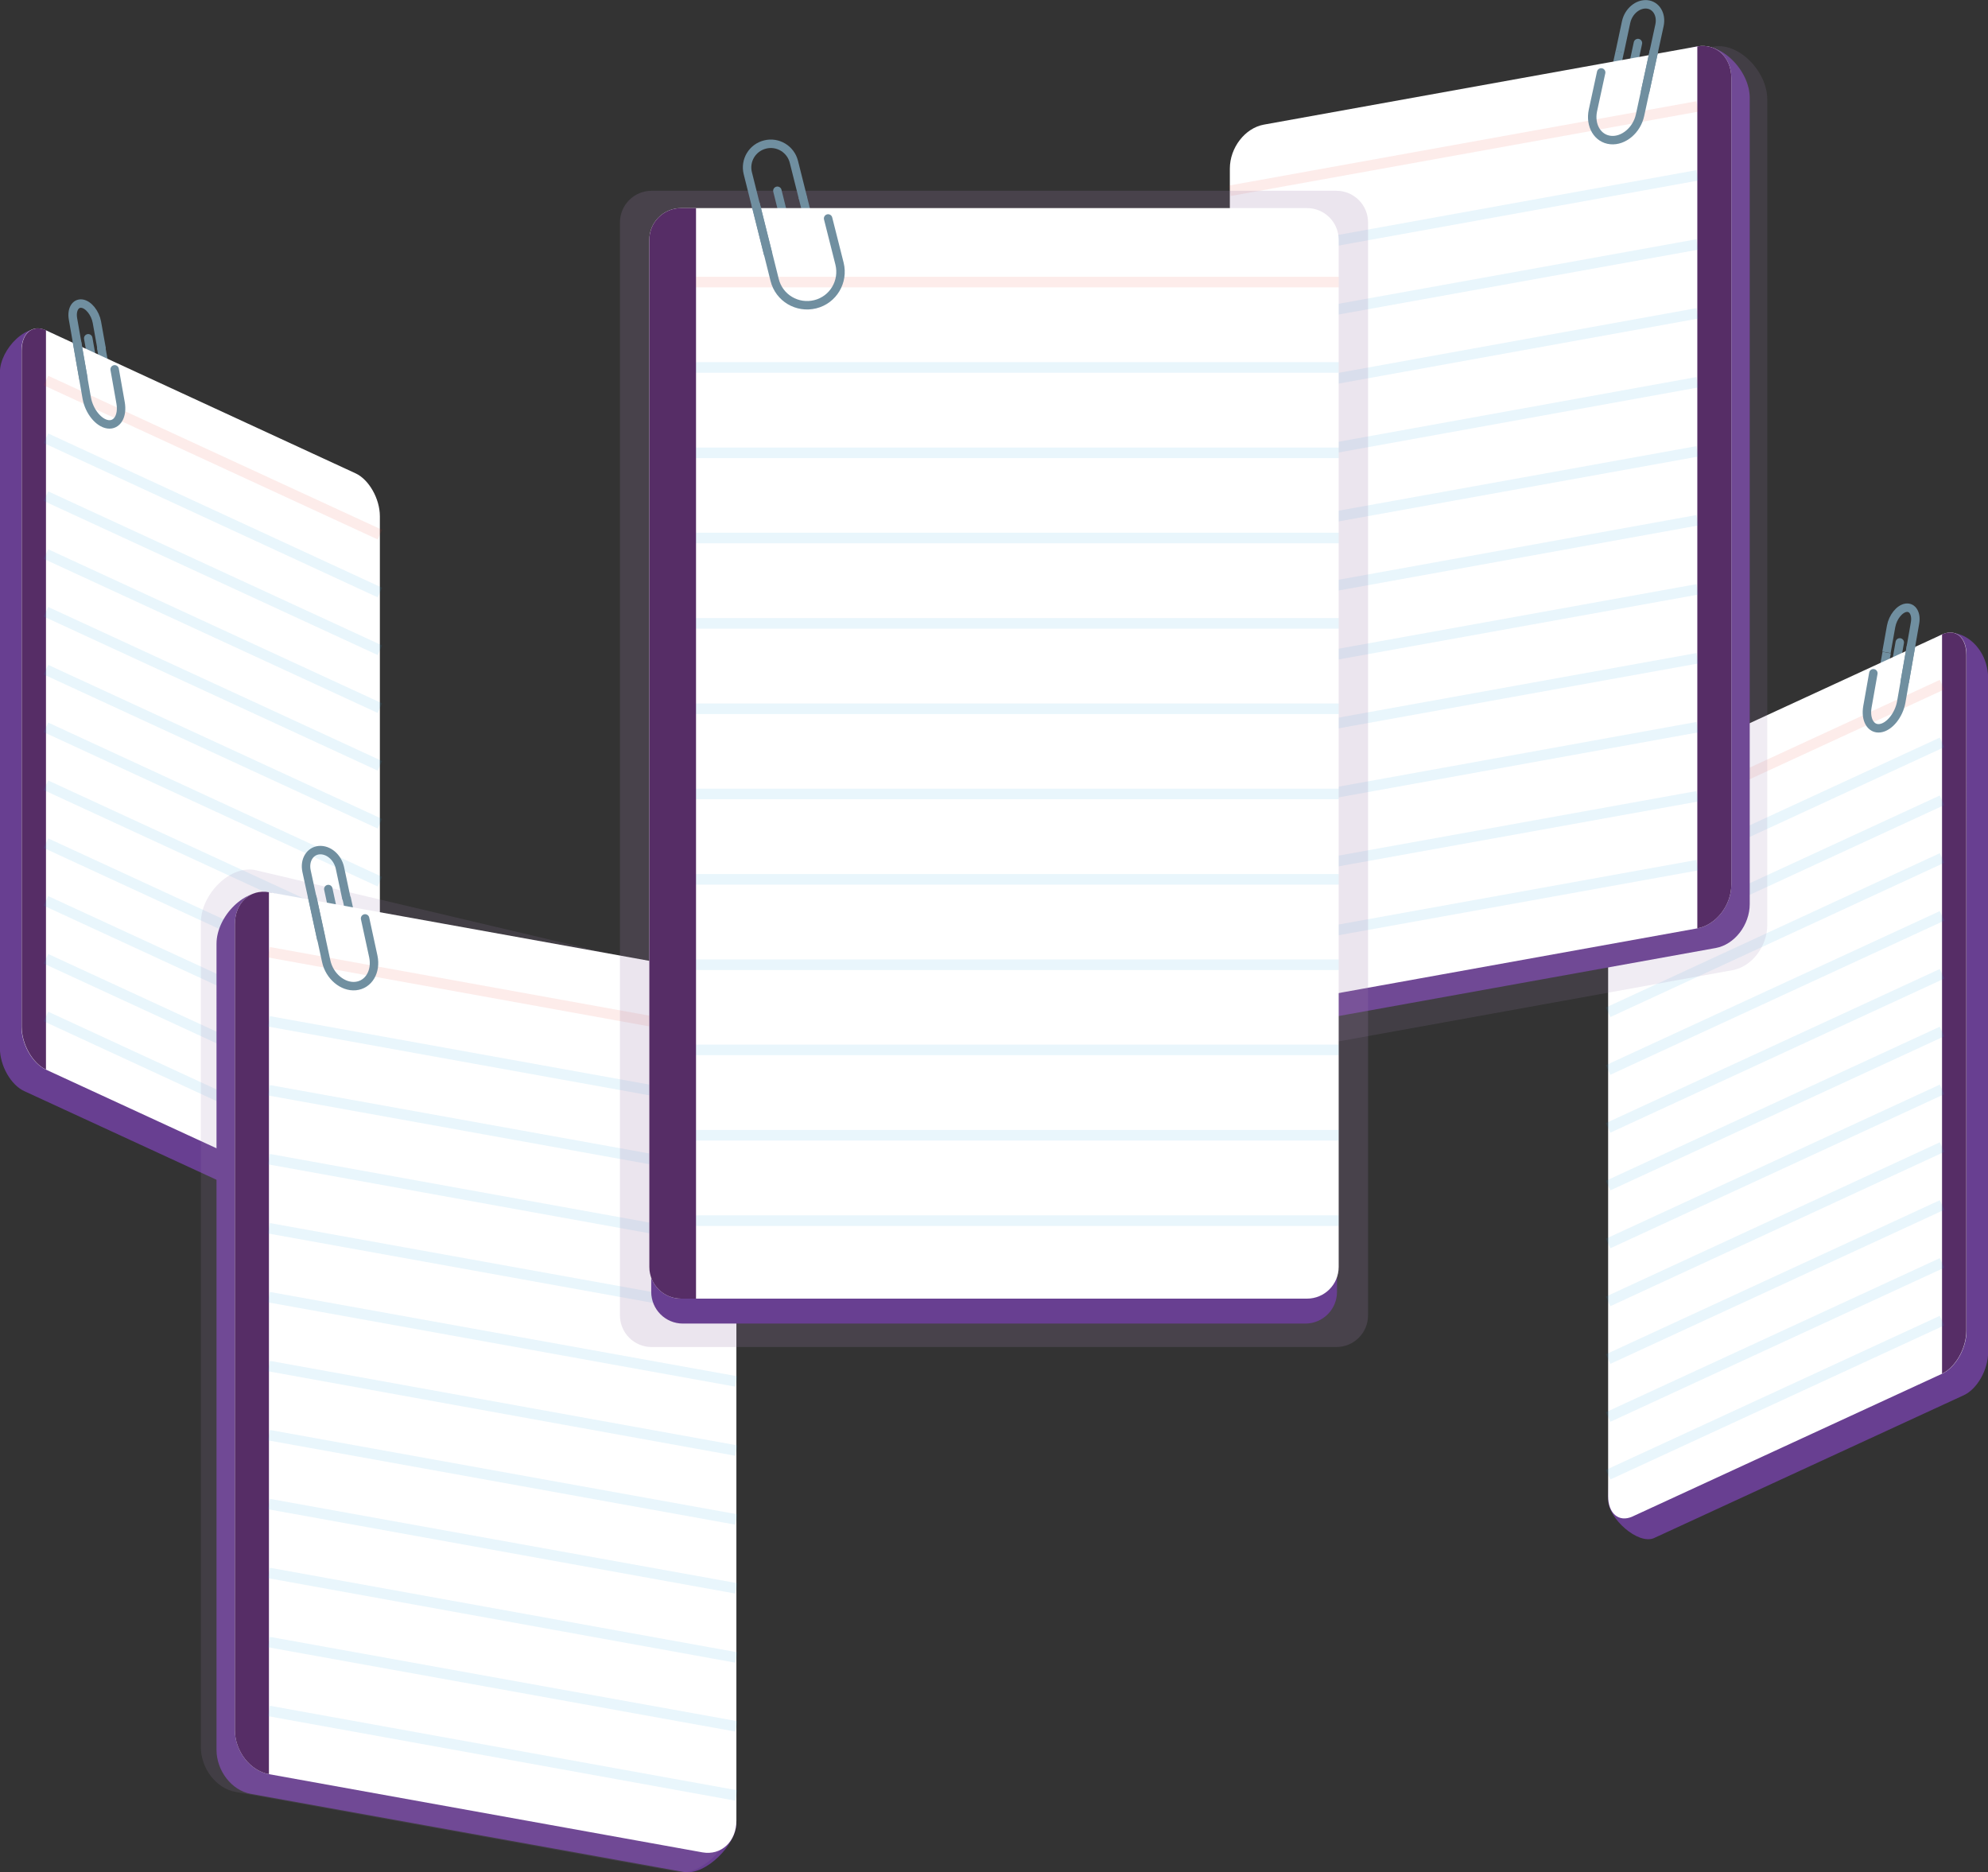 <?xml version="1.0" encoding="utf-8"?>
<!-- Generator: Adobe Illustrator 25.0.1, SVG Export Plug-In . SVG Version: 6.00 Build 0)  -->
<svg version="1.1" id="Layer_1" xmlns="http://www.w3.org/2000/svg" xmlns:xlink="http://www.w3.org/1999/xlink" x="0px" y="0px"
	 viewBox="0 0 940.7 885.9" style="enable-background:new 0 0 940.7 885.9;" xml:space="preserve">
<rect x="0" y="0" width="940.7" height="885.9" fill="#333333" stroke="none"/>
<style type="text/css">
	.st0{fill:#683f91;}
	.st1{fill:none;stroke:#708FA0;stroke-width:4;stroke-miterlimit:10;}
	.st2{fill:none;stroke:#708FA0;stroke-width:4;stroke-linecap:round;stroke-linejoin:round;}
	.st3{fill:#FFFFFF;}
	.st4{fill:#562d66;}
	.st5{opacity:0.1;fill:none;stroke:#EF4230;stroke-width:5;stroke-miterlimit:10;enable-background:new    ;}
	.st6{opacity:0.1;fill:none;stroke:#26A6E0;stroke-width:5;stroke-miterlimit:10;enable-background:new    ;}
	.st7{opacity:0.15;fill:#9E7FAD;enable-background:new    ;}
	.st8{fill:none;stroke:#708FA0;stroke-width:4;stroke-linecap:round;stroke-miterlimit:10;}
	.st9{opacity:0.2;fill:#9E7FAD;enable-background:new    ;}
</style>
<g id="גרפיקה" transform="translate(-69.648 -516.034)">
	<g id="Group_10">
		<g id="Group_6">
			<path id="Path_33" class="st0" d="M852.3,1243.8l146.6-67.6c6.3-2.9,11.5-12,11.5-20.3V836.1c-0.7-15.4-14.3-24.1-23-19.3
				l-135.1,77.3c-6.3,2.9-11.5,12-11.5,20.3l-10.2,311.3C830.6,1234.5,844.8,1247.1,852.3,1243.8z"/>
			<line id="Line_2" class="st1" x1="962.4" y1="824.8" x2="959.7" y2="839.8"/>
			<path id="Path_34" class="st2" d="M959.2,838.3l-0.6,3.5c-0.4,2.5,0.6,4.3,2.4,4.1l0,0c1.7-0.2,3.5-2.4,3.9-4.9l0.6-3.5l3.1-17.5
				"/>
			<path id="Path_35" class="st3" d="M842.1,1233.6l146.6-67.6c6.3-2.9,11.5-12,11.5-20.3V825.9c0-8.3-5.1-12.6-11.5-9.7
				l-146.6,67.6c-6.3,2.9-11.5,12-11.5,20.3v319.8C830.6,1232.2,835.7,1236.5,842.1,1233.6z"/>
			<path id="Path_36" class="st4" d="M988.6,1166L988.6,1166c6.3-2.9,11.5-12,11.5-20.3V825.9c0-8.3-5.1-12.6-11.5-9.7l0,0V1166z"/>
			<g id="Group_4">
				<line id="Line_3" class="st5" x1="988.6" y1="840" x2="830.6" y2="912.9"/>
				<line id="Line_4" class="st6" x1="988.6" y1="867.3" x2="830.6" y2="940.2"/>
				<line id="Line_5" class="st6" x1="988.6" y1="894.7" x2="830.6" y2="967.6"/>
				<line id="Line_6" class="st6" x1="988.6" y1="922" x2="830.6" y2="995"/>
				<line id="Line_7" class="st6" x1="988.6" y1="949.4" x2="830.6" y2="1022.3"/>
				<line id="Line_8" class="st6" x1="988.6" y1="976.8" x2="830.6" y2="1049.7"/>
				<line id="Line_9" class="st6" x1="988.6" y1="1004.1" x2="830.6" y2="1077"/>
				<line id="Line_10" class="st6" x1="988.6" y1="1031.5" x2="830.6" y2="1104.4"/>
				<line id="Line_11" class="st6" x1="988.6" y1="1058.8" x2="830.6" y2="1131.8"/>
				<line id="Line_12" class="st6" x1="988.6" y1="1086.2" x2="830.6" y2="1159.1"/>
				<line id="Line_13" class="st6" x1="988.6" y1="1113.6" x2="830.6" y2="1186.5"/>
				<line id="Line_14" class="st6" x1="988.6" y1="1140.9" x2="830.6" y2="1213.8"/>
			</g>
			<g id="Group_5">
				<path id="Path_38" class="st1" d="M970.9,838.9l4.9-28c0.8-4.4-1.1-7.7-4.2-7.3l0,0c-3.1,0.4-6.3,4.4-7.1,8.8l-2.2,12.3"/>
				<path id="Path_39" class="st2" d="M973.9,821.9l-4.6,26.3c-1.1,6.2-5.6,11.8-10,12.4l0,0c-4.4,0.6-7.1-4-6-10.2l2.8-15.8"/>
			</g>
		</g>
		<g id="Group_9">
			<path id="Path_40" class="st0" d="M227.7,1099.9l-146.6-67.6c-6.3-2.9-11.5-12-11.5-20.3V692.2c0-10.9,13.2-24.9,23-19.3
				l135.1,77.3c6.3,2.9,11.5,12,11.5,20.3l5.8,314.9C245,1093.6,235.2,1103.2,227.7,1099.9z"/>
			<line id="Line_15" class="st2" x1="117.6" y1="680.9" x2="120.3" y2="695.9"/>
			<path id="Path_41" class="st2" d="M120.8,694.4l0.6,3.5c0.4,2.5-0.6,4.3-2.4,4.1l0,0c-1.7-0.2-3.5-2.4-3.9-4.9l-0.6-3.5
				l-3.1-17.5"/>
			<path id="Path_42" class="st3" d="M237.9,1089.7l-146.6-67.6c-6.3-2.9-11.5-12-11.5-20.3V682c0-8.3,5.1-12.6,11.5-9.7L237.9,740
				c6.3,2.9,11.5,12,11.5,20.3V1080C249.4,1088.3,244.3,1092.6,237.9,1089.7z"/>
			<path id="Path_43" class="st4" d="M91.4,1022.1L91.4,1022.1c-6.3-2.9-11.5-12-11.5-20.3V682c0-8.3,5.1-12.6,11.5-9.7l0,0V1022.1z
				"/>
			<g id="Group_7">
				<line id="Line_16" class="st5" x1="91.4" y1="696.1" x2="249.4" y2="769"/>
				<line id="Line_17" class="st6" x1="91.4" y1="723.4" x2="249.4" y2="796.4"/>
				<line id="Line_18" class="st6" x1="91.4" y1="750.8" x2="249.4" y2="823.7"/>
				<line id="Line_19" class="st6" x1="91.4" y1="778.2" x2="249.4" y2="851.1"/>
				<line id="Line_20" class="st6" x1="91.4" y1="805.5" x2="249.4" y2="878.4"/>
				<line id="Line_21" class="st6" x1="91.4" y1="832.9" x2="249.4" y2="905.8"/>
				<line id="Line_22" class="st6" x1="91.4" y1="860.2" x2="249.4" y2="933.2"/>
				<line id="Line_23" class="st6" x1="91.4" y1="887.6" x2="249.4" y2="960.5"/>
				<line id="Line_24" class="st6" x1="91.4" y1="915" x2="249.4" y2="987.9"/>
				<line id="Line_25" class="st6" x1="91.4" y1="942.3" x2="249.4" y2="1015.2"/>
				<line id="Line_26" class="st6" x1="91.4" y1="969.7" x2="249.4" y2="1042.6"/>
				<line id="Line_27" class="st6" x1="91.4" y1="997" x2="249.4" y2="1070"/>
			</g>
			<g id="Group_8">
				<path id="Path_45" class="st2" d="M109.1,695l-4.9-28c-0.8-4.4,1.1-7.7,4.2-7.3l0,0c3.1,0.4,6.3,4.4,7.1,8.8l2.2,12.3"/>
				<path id="Path_46" class="st2" d="M106.1,678.1l4.6,26.3c1.1,6.2,5.6,11.8,10,12.4l0,0c4.4,0.6,7.1-4,6-10.2l-2.8-15.8"/>
			</g>
		</g>
	</g>
	<g id="Group_17">
		<g id="Group_13">
			<path id="Path_47" class="st0" d="M676.4,1001.6l205.1-37c8.9-1.6,16.1-10.9,16.1-20.8V562.3c0-12.9-13.7-27.1-25.9-24.1
				l-195.3,46.2c-8.9,1.6-16.1,10.9-16.1,20.8l-8.7,373.3C651.6,988.4,665.9,1003.3,676.4,1001.6z"/>
			<path id="Path_48" class="st7" d="M679.2,1013.1l210.2-38c9.1-1.6,16.5-11.2,16.5-21.3V563c0-13.3-14-27.8-26.5-24.7l-200.2,47.3
				c-9.1,1.6-16.5,11.2-16.5,21.3l-9,382.6C653.8,999.5,668.5,1014.8,679.2,1013.1z"/>
			<line id="Line_28" class="st1" x1="836.1" y1="540.5" x2="832.4" y2="557.6"/>
			<path id="Path_49" class="st8" d="M831.6,555.6l-0.9,4c-0.6,2.8,0.9,5.3,3.3,5.5l0,0c2.4,0.2,4.9-1.9,5.5-4.7l0.9-4l4.3-20"/>
			<path id="Path_50" class="st3" d="M667.7,992.3l205.1-37c8.9-1.6,16.1-10.9,16.1-20.8V553c0-9.9-7.2-16.6-16.1-15l-205.1,37
				c-8.9,1.6-16.1,10.9-16.1,20.8v381.5C651.6,987.2,658.8,993.9,667.7,992.3z"/>
			<path id="Path_51" class="st4" d="M872.8,955.3L872.8,955.3c8.9-1.6,16.1-10.9,16.1-20.8V553c0-9.9-7.2-16.6-16.1-15l0,0V955.3z"
				/>
			<g id="Group_11">
				<line id="Line_29" class="st5" x1="872.8" y1="566.4" x2="651.6" y2="606.3"/>
				<line id="Line_30" class="st6" x1="872.8" y1="599" x2="651.6" y2="639"/>
				<line id="Line_31" class="st6" x1="872.8" y1="631.7" x2="651.6" y2="671.6"/>
				<line id="Line_32" class="st6" x1="872.8" y1="664.3" x2="651.6" y2="704.3"/>
				<line id="Line_33" class="st6" x1="872.8" y1="696.9" x2="651.6" y2="736.9"/>
				<line id="Line_34" class="st6" x1="872.8" y1="729.6" x2="651.6" y2="769.5"/>
				<line id="Line_35" class="st6" x1="872.8" y1="762.2" x2="651.6" y2="802.2"/>
				<line id="Line_36" class="st6" x1="872.8" y1="794.9" x2="651.6" y2="834.8"/>
				<line id="Line_37" class="st6" x1="872.8" y1="827.5" x2="651.6" y2="867.4"/>
				<line id="Line_38" class="st6" x1="872.8" y1="860.1" x2="651.6" y2="900.1"/>
				<line id="Line_39" class="st6" x1="872.8" y1="892.8" x2="651.6" y2="932.7"/>
				<line id="Line_40" class="st6" x1="872.8" y1="925.4" x2="651.6" y2="965.3"/>
			</g>
			<g id="Group_12">
				<path id="Path_53" class="st1" d="M848,559.9l6.9-31.9c1.1-5.1-1.6-9.5-5.9-9.9l0,0c-4.4-0.4-8.8,3.3-9.9,8.4l-3,14.1"/>
				<path id="Path_54" class="st8" d="M852.2,540.5l-6.5,30c-1.5,7.1-7.8,12.4-13.9,11.8l0,0c-6.2-0.6-9.9-6.9-8.4-14l3.9-18"/>
			</g>
		</g>
		<g id="Group_16">
			<path id="Path_55" class="st0" d="M393.3,1401.8l-205.1-37c-8.9-1.6-16.1-10.9-16.1-20.8V962.6c0-13,13.7-27.1,25.9-24.1
				l195.3,46.2c8.9,1.6,16.1,10.9,16.1,20.8l8.7,373.3C418.1,1388.6,403.8,1403.5,393.3,1401.8z"/>
			<path id="Path_56" class="st7" d="M390.9,1401.8l-209.8-37.9c-9.1-1.6-16.4-11.1-16.4-21.2V952.5c0-13.2,14-27.8,26.5-24.6
				l199.8,47.2c9.1,1.6,16.4,11.1,16.4,21.2l8.9,381.9C416.3,1388.3,401.6,1403.6,390.9,1401.8z"/>
			<line id="Line_41" class="st1" x1="233.6" y1="940.7" x2="237.3" y2="957.8"/>
			<path id="Path_57" class="st2" d="M238.1,955.9l0.9,4c0.6,2.8-0.9,5.3-3.3,5.5l0,0c-2.4,0.2-4.9-1.9-5.5-4.7l-0.9-4l-4.3-20"/>
			<path id="Path_58" class="st3" d="M402,1392.5l-205.1-37c-8.9-1.6-16.1-10.9-16.1-20.8V953.2c0-9.9,7.2-16.6,16.1-15l205.1,37
				c8.9,1.6,16.1,10.9,16.1,20.8v381.5C418.1,1387.4,410.9,1394.1,402,1392.5z"/>
			<path id="Path_59" class="st4" d="M196.9,1355.5L196.9,1355.5c-8.9-1.6-16.1-10.9-16.1-20.8V953.2c0-9.9,7.2-16.6,16.1-15l0,0
				V1355.5z"/>
			<g id="Group_14">
				<line id="Line_42" class="st5" x1="196.9" y1="966.6" x2="418.1" y2="1006.6"/>
				<line id="Line_43" class="st6" x1="196.9" y1="999.3" x2="418.1" y2="1039.2"/>
				<line id="Line_44" class="st6" x1="196.9" y1="1031.9" x2="418.1" y2="1071.8"/>
				<line id="Line_45" class="st6" x1="196.9" y1="1064.5" x2="418.1" y2="1104.5"/>
				<line id="Line_46" class="st6" x1="196.9" y1="1097.2" x2="418.1" y2="1137.1"/>
				<line id="Line_47" class="st6" x1="196.9" y1="1129.8" x2="418.1" y2="1169.7"/>
				<line id="Line_48" class="st6" x1="196.9" y1="1162.4" x2="418.1" y2="1202.4"/>
				<line id="Line_49" class="st6" x1="196.9" y1="1195.1" x2="418.1" y2="1235"/>
				<line id="Line_50" class="st6" x1="196.9" y1="1227.7" x2="418.1" y2="1267.6"/>
				<line id="Line_51" class="st6" x1="196.9" y1="1260.3" x2="418.1" y2="1300.3"/>
				<line id="Line_52" class="st6" x1="196.9" y1="1293" x2="418.1" y2="1332.9"/>
				<line id="Line_53" class="st6" x1="196.9" y1="1325.6" x2="418.1" y2="1365.6"/>
			</g>
			<g id="Group_15">
				<path id="Path_61" class="st2" d="M221.6,960.1l-6.9-31.9c-1.1-5.1,1.6-9.5,5.9-9.9l0,0c4.4-0.4,8.8,3.3,9.9,8.4l3,14.1"/>
				<path id="Path_62" class="st2" d="M217.5,940.8l6.5,30c1.5,7.1,7.8,12.4,13.9,11.8l0,0c6.2-0.6,9.9-6.9,8.4-14l-3.9-18"/>
			</g>
		</g>
	</g>
	<g id="Group_20">
		<path id="Rectangle_3" class="st9" d="M378,606.3H702c8.3,0,15,6.7,15,15v517.1c0,8.3-6.7,15-15,15H378c-8.3,0-15-6.7-15-15V621.3
			C363,613,369.7,606.3,378,606.3z"/>
		<path id="Rectangle_4" class="st0" d="M392.8,626.3h294.5c8.3,0,15,6.7,15,15v486c0,8.3-6.7,15-15,15H392.8c-8.3,0-15-6.7-15-15
			v-486C377.8,633,384.5,626.3,392.8,626.3z"/>
		<line id="Line_54" class="st1" x1="449.5" y1="609.3" x2="454.6" y2="629.6"/>
		<path id="Path_63" class="st2" d="M455.6,627l1.2,4.8c0.8,3.4-1.2,6.8-4.6,7.6c0,0,0,0,0,0l0,0c-3.4,0.8-6.8-1.2-7.6-4.6l-1.2-4.8
			l-5.9-23.7"/>
		<path id="Rectangle_5" class="st3" d="M391.9,614.5h296.2c8.3,0,15,6.7,15,15v486c0,8.3-6.7,15-15,15H391.9c-8.3,0-15-6.7-15-15
			v-486C376.9,621.2,383.6,614.5,391.9,614.5z"/>
		<path id="Rectangle_6" class="st4" d="M391.9,614.5h7.1l0,0v516l0,0h-7.1c-8.3,0-15-6.7-15-15v-486
			C376.9,621.2,383.6,614.5,391.9,614.5z"/>
		<g id="Group_18">
			<line id="Line_55" class="st5" x1="399" y1="649.5" x2="703.1" y2="649.5"/>
			<line id="Line_56" class="st6" x1="399" y1="689.9" x2="703.1" y2="689.9"/>
			<line id="Line_57" class="st6" x1="399" y1="730.3" x2="703.1" y2="730.3"/>
			<line id="Line_58" class="st6" x1="399" y1="770.6" x2="703.1" y2="770.6"/>
			<line id="Line_59" class="st6" x1="399" y1="811" x2="703.1" y2="811"/>
			<line id="Line_60" class="st6" x1="399" y1="851.4" x2="703.1" y2="851.4"/>
			<line id="Line_61" class="st6" x1="399" y1="891.7" x2="703.1" y2="891.7"/>
			<line id="Line_62" class="st6" x1="399" y1="932.1" x2="703.1" y2="932.1"/>
			<line id="Line_63" class="st6" x1="399" y1="972.5" x2="703.1" y2="972.5"/>
			<line id="Line_64" class="st6" x1="399" y1="1012.8" x2="703.1" y2="1012.8"/>
			<line id="Line_65" class="st6" x1="399" y1="1053.2" x2="703.1" y2="1053.2"/>
			<line id="Line_66" class="st6" x1="399" y1="1093.6" x2="703.1" y2="1093.6"/>
		</g>
		<g id="Group_19">
			<path id="Path_65" class="st2" d="M433,635.9l-9.5-37.9c-1.5-6,2.1-12.1,8.2-13.6h0l0,0c6-1.5,12.1,2.2,13.6,8.2l4.2,16.7"/>
			<path id="Path_66" class="st2" d="M427.3,612.9l8.9,35.6c2.1,8.5,10.7,13.6,19.2,11.5l0,0c8.5-2.1,13.6-10.7,11.5-19.2l-5.4-21.4
				"/>
		</g>
	</g>
</g>
</svg>
